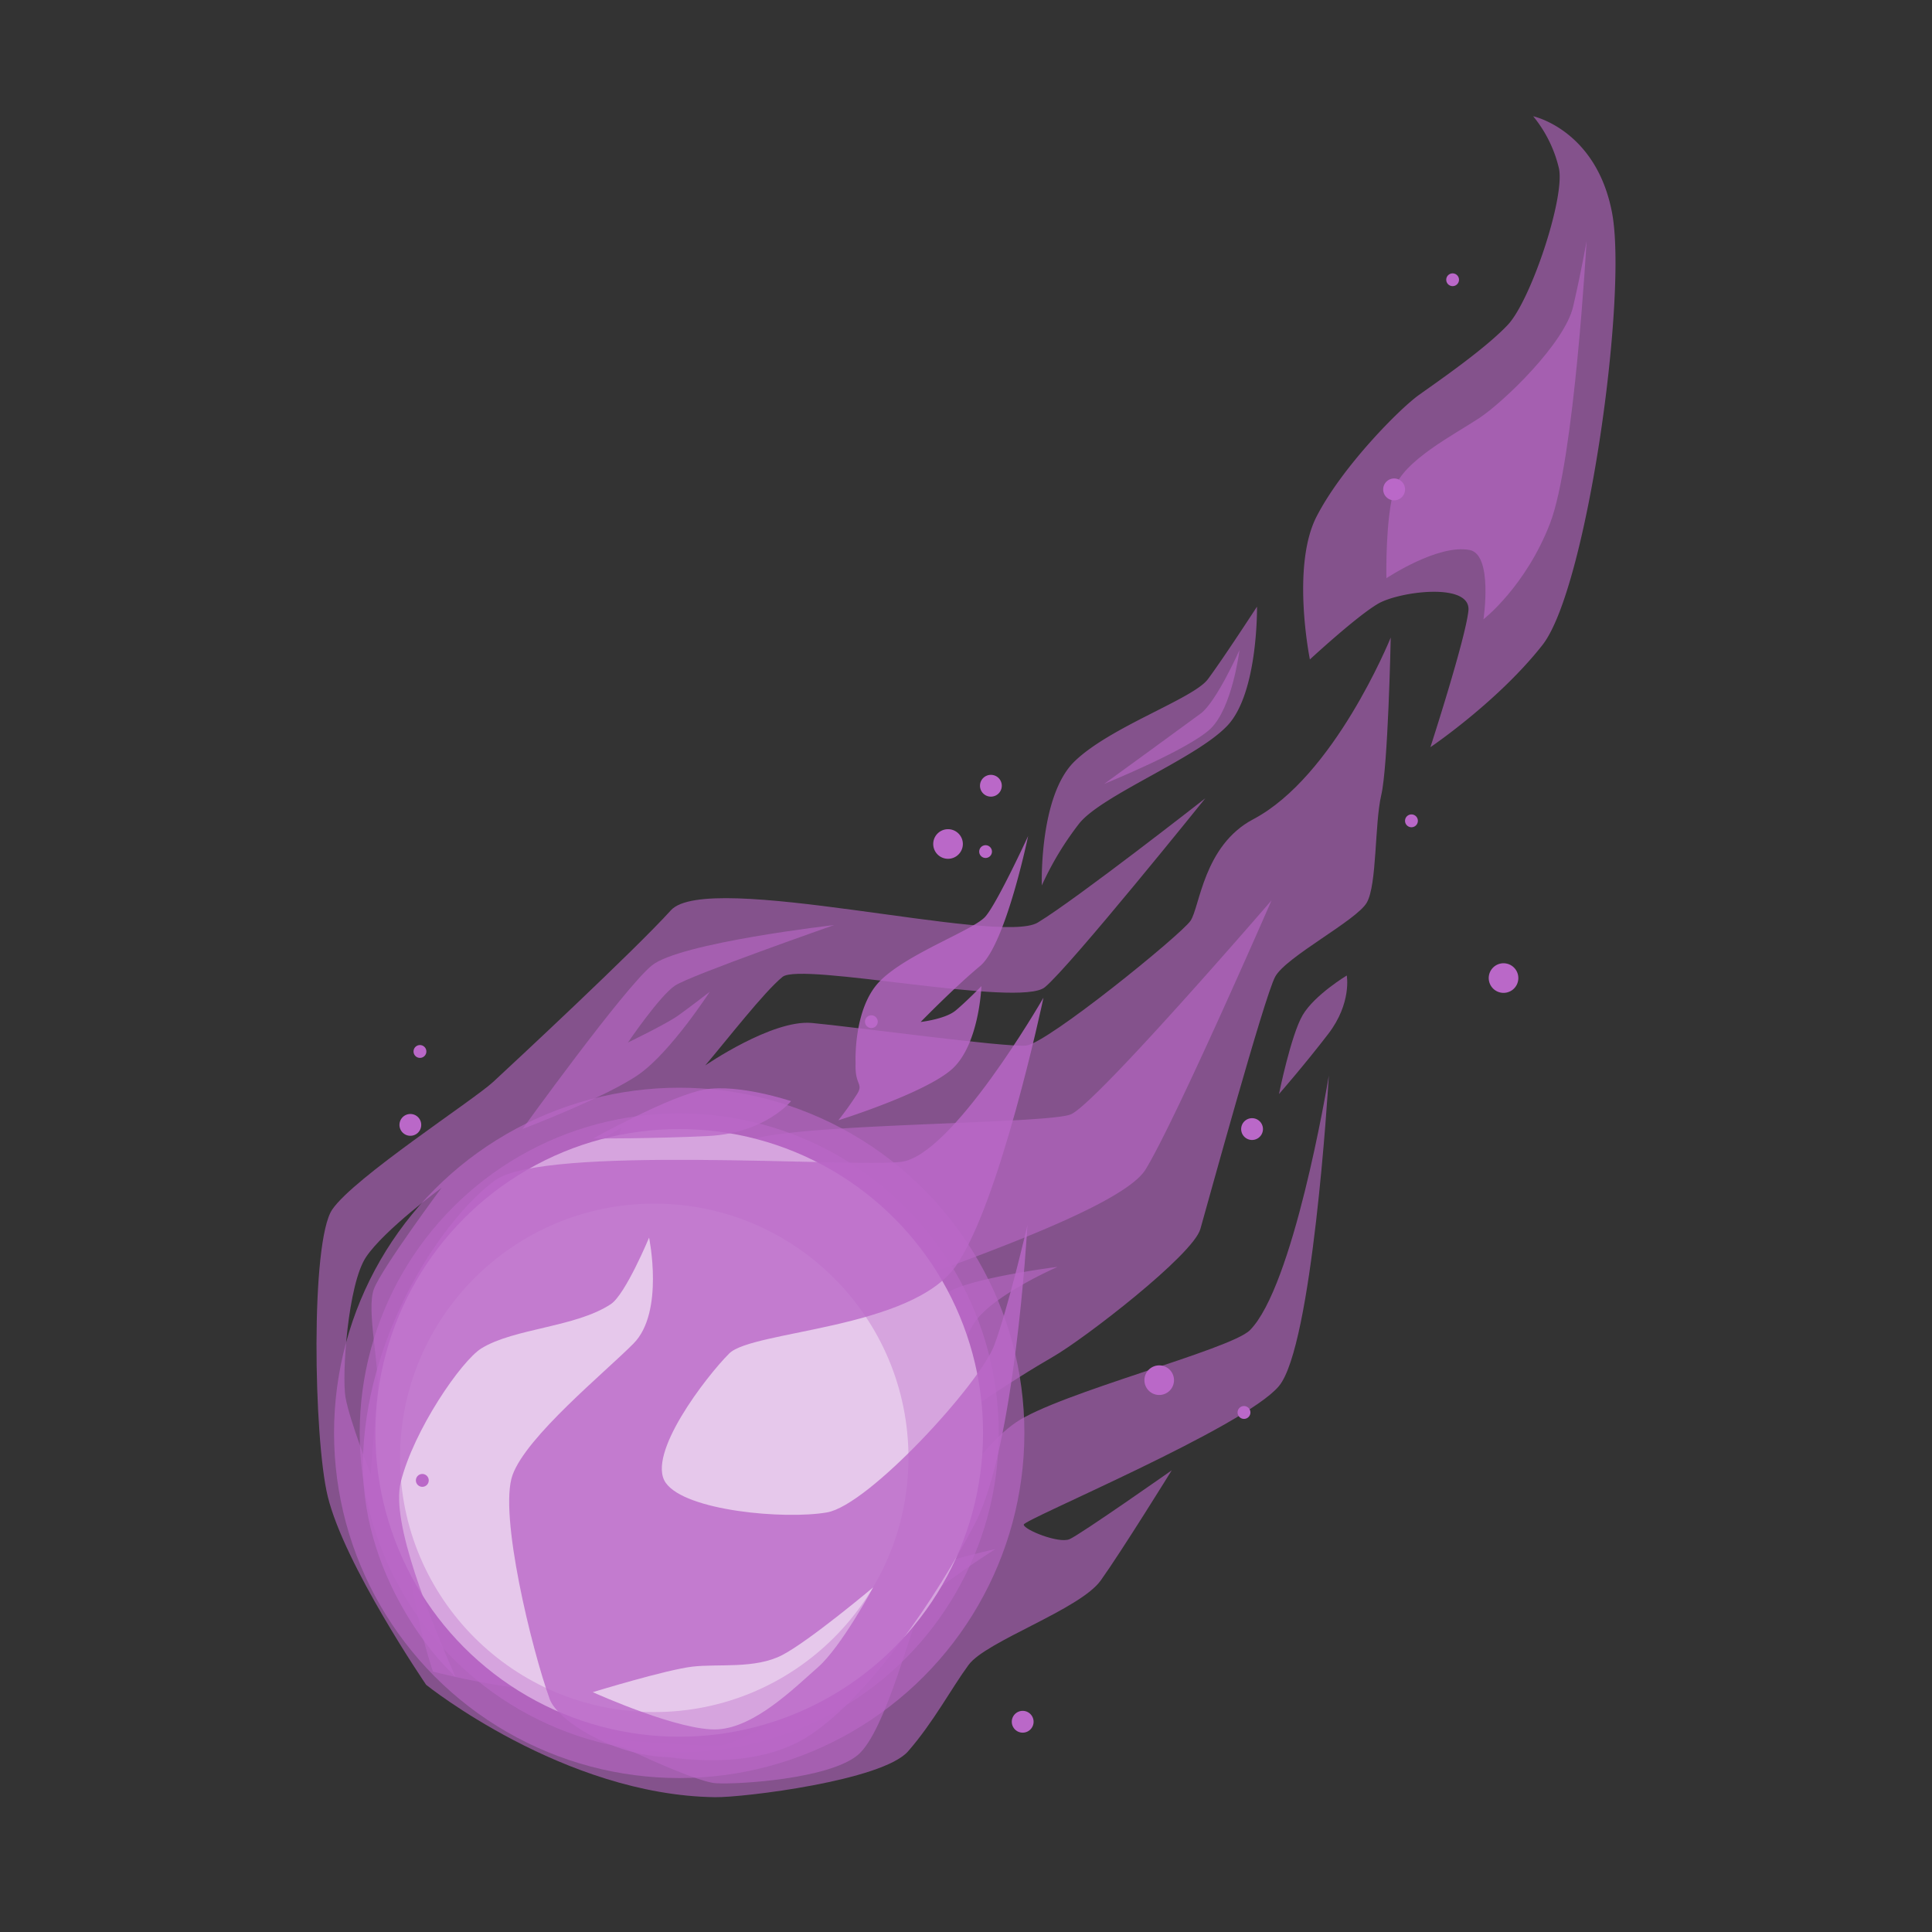 <svg xmlns="http://www.w3.org/2000/svg" viewBox="0 0 500 500"><rect x="0" y="0" width="500" height="500" fill="#333333" stroke="none"/><g id="freepik--Fireball--inject-274"><g style="opacity:0.6"><path d="M250.67,430.87c4.5-6.14,28.81-14.33,34.19-21.84s18.38-28.51,18.38-28.51-23.65,16.62-26.45,17.82-11.85-2.46-11.85-3.78S322.19,369.34,331,358.7c8.6-10.35,12.68-76.49,12.9-80.34-.54,3.29-9.23,54.62-20.42,65.89-5,5.05-49.56,16.29-60.6,23.9s-21.56,27-23.82,28.74-7.14-7.15-5.69-15,31.08-26.14,39.13-30.75,36.24-26.34,38.15-33.06S327.21,258,330,252.8s21.05-14.56,23.72-19.2,2-20.36,3.75-27.85S359.9,166,359.92,165c-.37.89-14.71,36-35.55,47-12.92,6.82-13.84,22.7-16.26,26.29s-37.09,31.77-42.55,32.3-45.24-4.93-55.49-5.85-27.56,11-27.56,11c5.8-6.84,15.21-19,20-22.92s61.35,8.07,67.9,2.67,41.52-48.89,41.52-48.89-33.36,26.12-43.36,32.16-85.44-13.67-94.94-3.18-40.84,39.65-46,44.42S91.69,304.7,86,313s-4.81,59.27-1.2,74.19c4.3,17.81,25.49,48.84,25.49,48.84s35.58,28.58,74.8,29.08c7.32.1,43.32-4.3,49.92-11.87S246.17,437,250.67,430.87Zm-89.85-139s-5.36,17.46-16.14,24.45-16.64,9-21,13.57-14.39,17-14.39,17c.07-1.15,9.76-22.11,16.35-29.51C134.22,307.72,160.82,291.83,160.82,291.83Zm-71.4,69.84c-1-5.9.61-29.37,5.31-36.39s19.56-17.94,19.56-17.94-15.43,20.75-17.51,26.18,1.64,20.29.89,27.3-1.73,20.64-1.73,20.64S90.45,367.57,89.42,361.67Zm106,77.39c-12.74,9-30.56,4.92-30.56,4.92s12.79-8.5,18.86-10.64,16.67-7.29,22.74-13.86c5.85-6.32,13.08-23.17,13.6-24.41C219.41,397,207.81,430.35,195.42,439.06Z" style="fill:#BA68C8"></path><path d="M325.31,157s.33,22.19-7.58,30.7-32.46,18-38.41,25.39a79.46,79.46,0,0,0-9.7,16.06s-.76-23.09,8.44-32.07,30.72-16.21,34.52-21.28S325.31,157,325.31,157Z" style="fill:#BA68C8"></path><path d="M331,283.14s3.08-15.22,6.13-20.43,11.41-10.25,11.41-10.25,1.34,7.12-4.77,15.09S331,283.14,331,283.14Z" style="fill:#BA68C8"></path><path d="M339,170.66s-4.9-24.1,1.74-37,21.48-27.87,26.46-31.43,17.06-11.86,23-18.14S405,51.35,403.47,43.66a33.14,33.14,0,0,0-6.68-13.57s16.3,3.48,20.4,24.94-6.5,97.25-18,111.89-29,26.45-29,26.45,9-27.75,9.83-35.26-17.82-5.07-23.32-1.9S339,170.66,339,170.66Z" style="fill:#BA68C8"></path></g><g style="opacity:0.6"><path d="M112.05,432.59s-15.88-45.81-1.48-74c9-17.67,48-33.34,53.29-36.68s20.65-21.26,28.94-26.28,77.84-4.57,84.33-7.24S329.08,233,329.08,233s-24.82,56.95-32.6,69.65-77.42,33.24-81,37-8.71,20.28-8.71,20.28,15.86-.4,23-7.23,9-13.24,14.4-17.55,29.53-7.28,29.53-7.28-18,7.8-22.08,15.33-16.38,25.27-24,29.91c-10.92,6.68-40.71,18.52-45.5,25a44.71,44.71,0,0,0-6.59,12.8s11.11-5.73,17.6-10.5,14.88-11.33,14.88-11.33-31.85,42-47.46,47.17S112.05,432.59,112.05,432.59Z" style="fill:#BA68C8"></path><path d="M358.81,149.64c-.05-1-.24-15.64,2-23s15.61-14.2,22-18.43,22.12-19.36,24.32-28.89,3.47-16.9,3.47-16.9-3.14,56.63-9.44,73-17.24,24.85-17.24,24.85,2.53-16.75-3.58-17.93C372.14,140.74,358.81,149.64,358.81,149.64Z" style="fill:#BA68C8"></path><path d="M320.77,168.25s-1.82,14.9-7.48,20.33-27.54,14.3-27.54,14.3,20.92-15.2,25-18.23S320.77,168.25,320.77,168.25Z" style="fill:#BA68C8"></path><path d="M156.68,450s24.63,2.14,30,1.63,25-12.71,27.89-16.11,12.69-21.82,16.57-25.7,26.45-8.93,26.45-8.93S241.67,411.1,239,414.78s-9.57,33.39-17.1,39.5-30.73,7.58-36.61,7.22S156.68,450,156.68,450Z" style="fill:#BA68C8"></path><path d="M135.21,292.19s26.23-36.39,33.46-42.31,47.22-10.48,47.22-10.48-37.18,13-41.19,15.67-12.18,14.72-12.18,14.72,9.82-4.73,12.94-6.94,8.23-6.19,8.23-6.19S173.77,272,165.54,277.9,135.21,292.19,135.21,292.19Z" style="fill:#BA68C8"></path></g><circle cx="175.78" cy="370.83" r="89.33" style="fill:#BA68C8;opacity:0.6"></circle><circle cx="175.78" cy="370.83" r="82.69" style="fill:#BA68C8;opacity:0.6"></circle><circle cx="175.78" cy="370.83" r="78.63" style="fill:#BA68C8"></circle><circle cx="175.78" cy="370.83" r="78.63" style="fill:#fff;opacity:0.4"></circle><circle cx="169.32" cy="377.29" r="65.79" style="fill:#fff;opacity:0.4"></circle><g style="opacity:0.8"><path d="M221.43,275.18s-.7-14.16,6.28-21.26,24.2-13.19,27.29-16.69,11.08-20.87,11.08-20.87-5.82,28.15-12.43,33.64-15.38,14.48-15.38,14.48,6.31-.71,9-2.92,6.72-6.35,6.72-6.35-.54,15.5-7.89,21.72-29.14,13-29.14,13A79.87,79.87,0,0,0,221.9,283C223.47,280.29,221.2,280.9,221.43,275.18Z" style="fill:#BA68C8"></path><path d="M252.39,394.15c10.17-19.57,13.4-75.13,13.51-77.1-.29,1.25-5,21.48-8.57,31.05-3.65,9.85-32.41,41.42-43.31,43.31s-36.67-.38-41.74-7.68,10.44-27.45,16.44-33.45,47.28-6.22,58.74-22.75c11.3-16.29,22.29-67.89,22.59-69.33-.54.93-23.68,41-36.88,42.49s-92.42-4.46-105.07,4.79S95.62,343,94,375.66s21.13,55.5,21.13,55.5c.79.79,2.75,2.89,2.75,2.89-6.53-15.17-16.78-39.95-14.18-50.42,3.34-13.49,15.71-31.49,20.9-34.68,8.48-5.22,24.36-5.42,33.48-11.44,3.79-2.5,9.9-17.21,9.9-17.21s4,19.26-4,27.38c-7.33,7.42-27.72,24-31.34,34.07s5,45.16,9.63,58c1.94,5.37,16.17,14.63,30.58,15h0c14,1.86,27.6.72,37.5-6.17C225.22,438.27,242.05,414.08,252.39,394.15Zm-40.71,37.34c-6.09,5.33-16.19,15.43-25.83,16.06s-31.74-9.3-32.44-9.62c.58-.18,19-5.8,25.74-6.6s16.26.65,23.29-3S226,410.79,226,410.79,217.77,426.14,211.68,431.49Z" style="fill:#BA68C8"></path><path d="M153.52,294.63s20-11.11,28.81-12.66,22.4,3,22.4,3S198,293.28,183.24,294,153.52,294.63,153.52,294.63Z" style="fill:#BA68C8"></path></g><path d="M258.43,205.35a2.82,2.82,0,1,1,0-4A2.82,2.82,0,0,1,258.43,205.35Z" style="fill:#BA68C8"></path><path d="M362.8,128.66a2.83,2.83,0,1,1,0-4A2.84,2.84,0,0,1,362.8,128.66Z" style="fill:#BA68C8"></path><path d="M323.66,295a2.82,2.82,0,1,1,3.17-2.44A2.83,2.83,0,0,1,323.66,295Z" style="fill:#BA68C8"></path><path d="M266.66,447.59a2.82,2.82,0,1,1,0-4A2.82,2.82,0,0,1,266.66,447.59Z" style="fill:#BA68C8"></path><path d="M108.19,293.12a2.82,2.82,0,1,1,0-4A2.84,2.84,0,0,1,108.19,293.12Z" style="fill:#BA68C8"></path><path d="M248.06,221.13a3.83,3.83,0,1,1,0-5.41A3.81,3.81,0,0,1,248.06,221.13Z" style="fill:#BA68C8"></path><path d="M388.62,256.92a3.83,3.83,0,1,1,4.29-3.3A3.82,3.82,0,0,1,388.62,256.92Z" style="fill:#BA68C8"></path><path d="M302.71,359.9a3.83,3.83,0,1,1,0-5.42A3.84,3.84,0,0,1,302.71,359.9Z" style="fill:#BA68C8"></path><path d="M256.23,221.56a1.65,1.65,0,1,1,0-2.34A1.65,1.65,0,0,1,256.23,221.56Z" style="fill:#BA68C8"></path><path d="M226.67,265.58a1.65,1.65,0,1,1,0-2.34A1.65,1.65,0,0,1,226.67,265.58Z" style="fill:#BA68C8"></path><path d="M377.1,73.57a1.65,1.65,0,1,1,0-2.34A1.65,1.65,0,0,1,377.1,73.57Z" style="fill:#BA68C8"></path><path d="M110.47,384.3a1.66,1.66,0,0,1-2.35-2.35,1.66,1.66,0,0,1,2.35,2.35Z" style="fill:#BA68C8"></path><path d="M109.86,273.29a1.66,1.66,0,1,1,0-2.34A1.66,1.66,0,0,1,109.86,273.29Z" style="fill:#BA68C8"></path><path d="M323.12,366.72a1.66,1.66,0,0,1-2.35,0,1.66,1.66,0,0,1,2.35-2.35A1.66,1.66,0,0,1,323.12,366.72Z" style="fill:#BA68C8"></path><path d="M366.46,213.6a1.66,1.66,0,1,1,0-2.34A1.66,1.66,0,0,1,366.46,213.6Z" style="fill:#BA68C8"></path></g></svg>